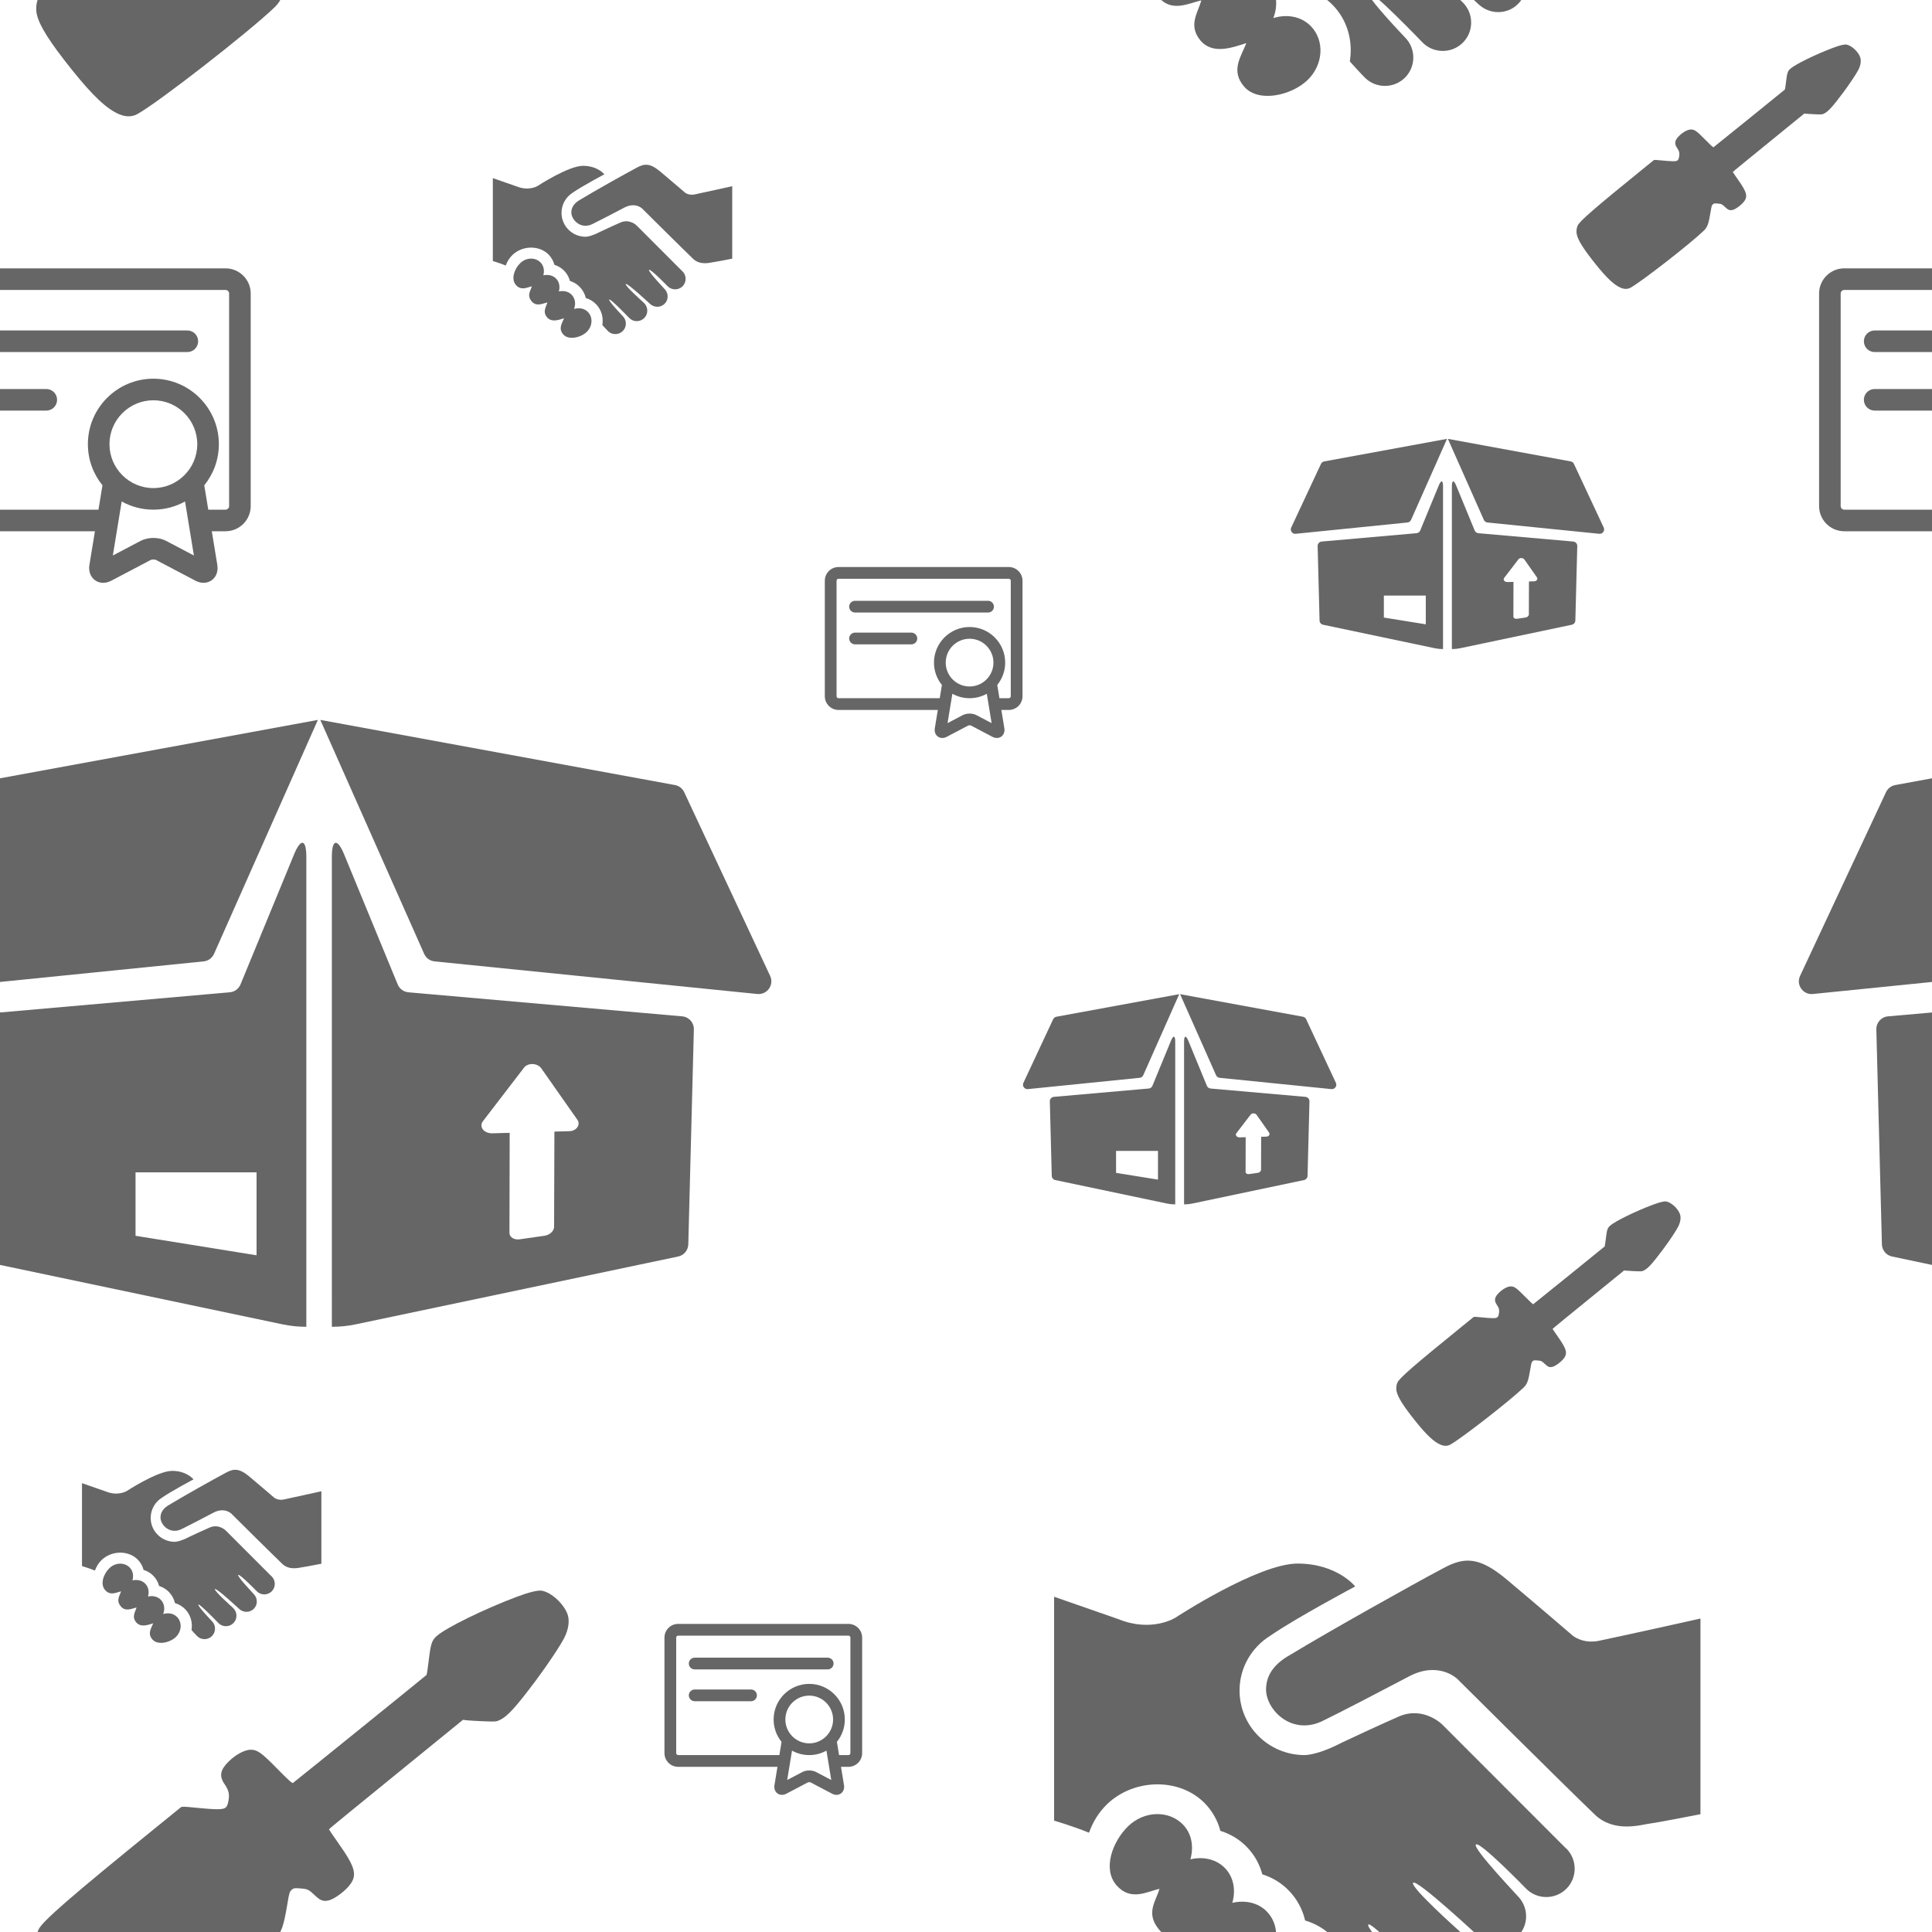 <?xml version="1.0" encoding="UTF-8" standalone="no"?>
<!-- Created with Inkscape (http://www.inkscape.org/) -->

<svg
   xmlns:dc="http://purl.org/dc/elements/1.1/"
   xmlns:cc="http://creativecommons.org/ns#"
   xmlns:rdf="http://www.w3.org/1999/02/22-rdf-syntax-ns#"
   xmlns:svg="http://www.w3.org/2000/svg"
   xmlns="http://www.w3.org/2000/svg"
   xmlns:sodipodi="http://sodipodi.sourceforge.net/DTD/sodipodi-0.dtd"
   xmlns:inkscape="http://www.inkscape.org/namespaces/inkscape"
   width="200"
   height="200"
   viewBox="0 0 200 200"
   id="svg4704"
   version="1.1"
   inkscape:version="0.91 r13725"
   sodipodi:docname="fond2.svg">
  <defs
     id="defs4706">
    <inkscape:path-effect
       effect="spiro"
       id="path-effect5418"
       is_visible="true" />
    <inkscape:path-effect
       effect="spiro"
       id="path-effect5408"
       is_visible="true" />
    <inkscape:path-effect
       effect="spiro"
       id="path-effect5404"
       is_visible="true" />
    <inkscape:path-effect
       effect="spiro"
       id="path-effect5400"
       is_visible="true" />
    <inkscape:path-effect
       effect="spiro"
       id="path-effect5396"
       is_visible="true" />
    <inkscape:perspective
       sodipodi:type="inkscape:persp3d"
       inkscape:vp_x="-574.97746 : -67.745019 : 0"
       inkscape:vp_y="29.440497 : 854.4602 : 1"
       inkscape:vp_z="-478.48004 : 70.731639 : 0"
       inkscape:persp3d-origin="820.81334 : 821.57432 : 1"
       id="perspective5342" />
    <inkscape:perspective
       sodipodi:type="inkscape:persp3d"
       inkscape:vp_x="-640.29548 : 515.81259 : 1"
       inkscape:vp_y="0 : 797.12604 : 0"
       inkscape:vp_z="-373.05733 : 725.06596 : 1"
       inkscape:persp3d-origin="408.61177 : 376.00169 : 1"
       id="perspective4784" />
    <inkscape:perspective
       sodipodi:type="inkscape:persp3d"
       inkscape:vp_x="265.99443 : 919.94575 : 1"
       inkscape:vp_y="0 : 999.99998 : 0"
       inkscape:vp_z="460.67687 : 850.25289 : 1"
       inkscape:persp3d-origin="372.04726 : 350.78738 : 1"
       id="perspective4712" />
  </defs>
  <sodipodi:namedview
     id="base"
     pagecolor="#ffffff"
     bordercolor="#666666"
     borderopacity="1.0"
     inkscape:pageopacity="0.0"
     inkscape:pageshadow="2"
     inkscape:zoom="2.53"
     inkscape:cx="68.379447"
     inkscape:cy="100"
     inkscape:document-units="px"
     inkscape:current-layer="layer1"
     showgrid="false"
     inkscape:window-width="1102"
     inkscape:window-height="707"
     inkscape:window-x="77"
     inkscape:window-y="0"
     inkscape:window-maximized="0"
     fit-margin-top="0"
     fit-margin-left="0"
     fit-margin-right="0"
     fit-margin-bottom="0"
     units="px" />
  <g
     inkscape:label="Calque 1"
     inkscape:groupmode="layer"
     id="layer1"
     transform="translate(-269.762,-101.988)">
    <rect
       style="opacity:1;fill:#808000;fill-opacity:1;stroke:#000000;stroke-width:2;stroke-linecap:square;stroke-linejoin:round;stroke-miterlimit:4;stroke-dasharray:none;stroke-opacity:1"
       id="rect5372"
       width="0"
       height="0"
       x="404.219"
       y="84.793" />
    <path
       style="fill:#666666"
       d="m 282.125,313.823 c -1.293,-0.532 -2.741,-1.889 -4.919,-4.611 -2.313,-2.891 -3.368,-4.56 -3.636,-5.754 -0.123,-0.548 -0.053,-1.226 0.177,-1.716 0.412,-0.877 3.276,-3.365 12.325,-10.707 1.26,-1.023 2.348,-1.905 2.416,-1.961 0.099,-0.081 0.417,-0.071 1.541,0.048 0.779,0.083 1.742,0.152 2.141,0.155 0.943,0.007 1.117,-0.12 1.249,-0.912 0.114,-0.682 0.02,-1.052 -0.432,-1.718 -0.557,-0.821 -0.422,-1.473 0.487,-2.347 0.742,-0.713 1.642,-1.185 2.254,-1.183 0.674,0.002 1.125,0.327 2.736,1.971 1.113,1.136 1.547,1.529 1.625,1.47 0.534,-0.407 13.63,-10.996 13.826,-11.18 0.031,-0.029 0.137,-0.727 0.236,-1.552 0.201,-1.681 0.313,-2.023 0.812,-2.471 0.947,-0.853 4.911,-2.796 8.306,-4.071 1.244,-0.467 2.166,-0.694 2.566,-0.63 1.008,0.161 2.355,1.415 2.702,2.515 0.198,0.629 0.075,1.487 -0.333,2.311 -0.402,0.813 -1.73,2.81 -2.972,4.471 -2.055,2.747 -2.924,3.703 -3.712,4.084 -0.374,0.181 -0.453,0.187 -1.694,0.138 -0.716,-0.029 -1.489,-0.074 -1.718,-0.101 l -0.417,-0.049 -2.833,2.303 c -8.854,7.199 -11.04,8.988 -11.04,9.034 0,0.028 0.436,0.668 0.968,1.423 1.864,2.642 2.03,3.411 0.986,4.568 -0.511,0.567 -1.42,1.207 -1.906,1.343 -0.595,0.167 -0.919,0.06 -1.5,-0.493 -0.651,-0.619 -0.75,-0.666 -1.53,-0.727 -0.603,-0.046 -0.666,-0.036 -0.882,0.15 -0.211,0.181 -0.251,0.311 -0.433,1.407 -0.405,2.435 -0.617,3.019 -1.346,3.722 -2.649,2.554 -12.216,9.991 -14.229,11.062 -0.528,0.281 -1.151,0.283 -1.822,0.008 z"
       id="path5537"
       inkscape:connector-curvature="0"
       inkscape:export-xdpi="80"
       inkscape:export-ydpi="80" />
    <g
       id="g5667"
       transform="matrix(0.149,0,0,0.149,258.072,127.222)"
       style="fill:#666666"
       inkscape:export-xdpi="80"
       inkscape:export-ydpi="80">
      <g
         id="g5623"
         style="fill:#666666">
        <path
           id="path5625"
           d="m 235.143,17.081 -217.643,0 C 7.851,17.081 0,24.932 0,34.581 l 0,147.658 c 0,9.649 7.851,17.5 17.5,17.5 l 126.911,0 -3.832,23.37 c -0.721,4.399 0.734,8.384 3.893,10.658 3.158,2.274 7.396,2.396 11.341,0.317 l 27.381,-14.412 c 0.764,-0.392 2.869,-0.392 3.633,0 l 27.381,14.412 c 1.873,0.986 3.813,1.477 5.672,1.477 2.056,0 4.012,-0.601 5.67,-1.795 3.158,-2.274 4.613,-6.26 3.893,-10.659 l -3.831,-23.369 9.532,0 c 9.649,0 17.5,-7.851 17.5,-17.5 l 0,-147.657 c -0.001,-9.65 -7.852,-17.5 -17.501,-17.5 z m -50.132,152.662 c -16.817,0 -30.5,-13.683 -30.5,-30.5 0,-16.817 13.683,-30.5 30.5,-30.5 16.817,0 30.5,13.683 30.5,30.5 0,16.817 -13.683,30.5 -30.5,30.5 z m 8.803,36.656 c -5.101,-2.686 -12.506,-2.686 -17.606,0 l -19.358,10.189 6.154,-37.539 c 6.527,3.623 14.029,5.693 22.008,5.693 7.979,0 15.48,-2.071 22.008,-5.693 l 2.398,14.635 c 0.006,0.024 0.008,0.05 0.013,0.074 l 3.743,22.831 -19.36,-10.19 z m 43.829,-24.16 c 0,1.355 -1.145,2.5 -2.5,2.5 l -11.991,0 -2.739,-16.709 c -0.011,-0.066 -0.029,-0.129 -0.042,-0.195 6.335,-7.818 10.141,-17.768 10.141,-28.592 0,-25.089 -20.411,-45.5 -45.5,-45.5 -25.089,0 -45.5,20.411 -45.5,45.5 0,10.824 3.806,20.772 10.141,28.592 -0.013,0.065 -0.031,0.129 -0.042,0.194 l -2.741,16.723 c -0.084,-0.003 -0.165,-0.013 -0.249,-0.013 l -129.121,0 c -1.355,0 -2.5,-1.145 -2.5,-2.5 L 15,34.581 c 0,-1.355 1.145,-2.5 2.5,-2.5 l 217.643,0 c 1.355,0 2.5,1.145 2.5,2.5 l 0,147.658 z"
           style="fill:#666666"
           inkscape:connector-curvature="0" />
        <path
           id="path5627"
           d="m 208.619,60.243 -170,0 c -4.143,0 -7.5,3.357 -7.5,7.5 0,4.143 3.357,7.5 7.5,7.5 l 170,0 c 4.143,0 7.5,-3.357 7.5,-7.5 0,-4.143 -3.357,-7.5 -7.5,-7.5 z"
           style="fill:#666666"
           inkscape:connector-curvature="0" />
        <path
           id="path5629"
           d="m 110.619,100.911 -72,0 c -4.143,0 -7.5,3.357 -7.5,7.5 0,4.143 3.357,7.5 7.5,7.5 l 72,0 c 4.143,0 7.5,-3.357 7.5,-7.5 0,-4.143 -3.357,-7.5 -7.5,-7.5 z"
           style="fill:#666666"
           inkscape:connector-curvature="0" />
      </g>
      <g
         id="g5631"
         style="fill:#666666" />
      <g
         id="g5633"
         style="fill:#666666" />
      <g
         id="g5635"
         style="fill:#666666" />
      <g
         id="g5637"
         style="fill:#666666" />
      <g
         id="g5639"
         style="fill:#666666" />
      <g
         id="g5641"
         style="fill:#666666" />
      <g
         id="g5643"
         style="fill:#666666" />
      <g
         id="g5645"
         style="fill:#666666" />
      <g
         id="g5647"
         style="fill:#666666" />
      <g
         id="g5649"
         style="fill:#666666" />
      <g
         id="g5651"
         style="fill:#666666" />
      <g
         id="g5653"
         style="fill:#666666" />
      <g
         id="g5655"
         style="fill:#666666" />
      <g
         id="g5657"
         style="fill:#666666" />
      <g
         id="g5659"
         style="fill:#666666" />
    </g>
    <g
       id="g5829"
       transform="matrix(0.153,0,0,0.153,255.977,161.107)"
       style="fill:#666666"
       inkscape:export-xdpi="80"
       inkscape:export-ydpi="80">
      <g
         id="g5789"
         style="fill:#666666">
        <path
           id="path5791"
           d="m 289.052,191.691 -36.224,87.974 c -1.228,2.983 -4.017,5.033 -7.23,5.315 L 60.311,301.262 c -4.546,0.399 -7.996,4.266 -7.877,8.826 l 3.768,145.442 c 0.104,3.999 2.941,7.403 6.856,8.228 l 218.13,45.882 c 5.333,1.122 10.753,1.677 16.173,1.665 l 0.004,-43.135 0,-274.834 c -0.002,-12.006 -3.742,-12.746 -8.313,-1.645 z m -25.365,271.232 -81.886,-13.187 0,-42.921 81.886,0 0,56.108 z M 227.882,264.073 9.518,286.138 c -6.671,0.674 -11.532,-6.18 -8.69,-12.252 L 58.973,149.6 c 1.183,-2.529 3.516,-4.331 6.262,-4.835 l 239.934,-44.069 -70.262,158.29 c -1.258,2.833 -3.939,4.775 -7.025,5.087 z m 323.807,37.189 -185.286,-16.281 c -3.214,-0.282 -6.003,-2.332 -7.23,-5.315 l -36.225,-87.974 c -4.571,-11.102 -8.312,-10.362 -8.312,1.644 l 0,274.833 0.004,43.135 c 5.419,0.013 10.84,-0.543 16.174,-1.665 l 218.13,-45.882 c 3.915,-0.824 6.752,-4.229 6.855,-8.228 l 3.768,-145.441 c 0.119,-4.561 -3.333,-8.427 -7.878,-8.826 z m -76.252,77.686 -10.233,0.283 -0.207,64.406 c -0.009,2.837 -2.891,5.55 -6.475,6.065 l -16.771,2.412 c -3.831,0.551 -6.966,-1.412 -6.959,-4.392 l 0.156,-67.651 -11.705,0.324 c -5.691,0.157 -9.292,-4.406 -6.395,-8.183 l 27.837,-36.274 c 2.637,-3.438 9.109,-3.121 11.651,0.501 l 24.435,34.825 c 2.316,3.303 -0.613,7.552 -5.334,7.684 z m 127.044,-92.81 -218.364,-22.065 c -3.086,-0.312 -5.768,-2.254 -7.025,-5.088 l -70.261,-158.29 239.934,44.069 c 2.746,0.504 5.079,2.306 6.263,4.835 l 58.145,124.286 c 2.841,6.073 -2.021,12.927 -8.692,12.253 z"
           inkscape:connector-curvature="0"
           style="fill:#666666" />
      </g>
      <g
         id="g5793"
         style="fill:#666666" />
      <g
         id="g5795"
         style="fill:#666666" />
      <g
         id="g5797"
         style="fill:#666666" />
      <g
         id="g5799"
         style="fill:#666666" />
      <g
         id="g5801"
         style="fill:#666666" />
      <g
         id="g5803"
         style="fill:#666666" />
      <g
         id="g5805"
         style="fill:#666666" />
      <g
         id="g5807"
         style="fill:#666666" />
      <g
         id="g5809"
         style="fill:#666666" />
      <g
         id="g5811"
         style="fill:#666666" />
      <g
         id="g5813"
         style="fill:#666666" />
      <g
         id="g5815"
         style="fill:#666666" />
      <g
         id="g5817"
         style="fill:#666666" />
      <g
         id="g5819"
         style="fill:#666666" />
      <g
         id="g5821"
         style="fill:#666666" />
    </g>
    <g
       id="g5970"
       transform="matrix(0.135,0,0,0.135,378.883,254.273)"
       style="fill:#666666"
       inkscape:export-xdpi="80"
       inkscape:export-ydpi="80">
      <g
         id="g5930"
         style="fill:#666666">
        <path
           id="path5932"
           d="m 495.622,113.089 0,150.03 c 0,0 -32.11,6.326 -38.725,7.158 -6.594,0.83 -27.316,7.521 -42.334,-6.914 -23.16,-22.197 -105.447,-104.03 -105.447,-104.03 0,0 -14.188,-13.922 -36.969,-1.89 -20.912,11.022 -51.911,27.175 -64.859,33.465 -24.477,13.028 -44.764,-7.642 -44.764,-23.387 0,-12.213 7.621,-20.502 18.515,-26.598 29.524,-17.898 91.752,-52.827 117.67,-66.598 15.754,-8.379 27.105,-9.097 48.734,9.124 26.638,22.403 50.344,42.824 50.344,42.824 0,0 7.732,6.453 20.063,3.854 30.28,-6.402 77.772,-17.038 77.772,-17.038 z M 168.098,367.3 c 3.985,-10.238 2.653,-21.689 -4.987,-29.545 -6.865,-7.027 -16.888,-8.879 -26.445,-6.689 2.673,-9.479 1.197,-19.568 -5.705,-26.688 -6.886,-7.009 -16.89,-8.898 -26.446,-6.688 2.653,-9.465 1.181,-19.553 -5.725,-26.652 -10.814,-11.092 -29.519,-10.616 -41.807,1.097 -12.223,11.729 -20.053,32.979 -9.144,45.487 10.891,12.445 23.405,4.873 32.945,2.699 -2.654,9.465 -10.606,18.269 -0.813,30.658 9.784,12.395 23.404,4.875 32.954,2.721 -2.663,9.429 -10.268,19.117 -0.851,30.604 9.502,11.522 25.065,5.383 35.344,2.19 -3.967,10.199 -12.458,21.193 -1.549,33.513 10.892,12.409 36.063,6.668 48.358,-5.063 12.262,-11.729 13.439,-30.318 2.654,-41.445 -7.446,-7.634 -18.546,-9.41 -28.783,-6.199 z m 224.344,-78.054 c -88.88,-88.881 -47.075,-47.058 -94.906,-94.992 0,0 -14.375,-14.311 -33.321,-5.998 -13.3,5.828 -30.423,13.771 -43.307,19.835 -14.158,7.424 -24.347,9.722 -29.131,9.69 -27.37,-0.179 -49.576,-22.178 -49.576,-49.521 0,-17.738 9.417,-33.181 23.462,-41.947 19.75,-13.667 65.21,-37.847 65.21,-37.847 0,0 -13.849,-17.549 -44.187,-17.549 -30.329,0 -93.695,41.512 -93.695,41.512 0,0 -17.976,11.514 -43.601,1.143 L 0,96.373 0,268.05 c 0,0 14.103,4.082 26.775,9.258 2.862,-8.162 7.48,-15.699 13.886,-21.924 21.023,-20.024 55.869,-20.232 74.996,-0.537 5.762,5.987 9.783,13.129 11.835,21.024 7.707,2.379 14.688,6.593 20.298,12.373 5.779,5.947 9.785,13.129 11.854,20.984 7.698,2.381 14.669,6.611 20.298,12.395 6.339,6.537 10.562,14.433 12.534,22.988 8.047,2.344 15.319,6.705 21.176,12.693 11.495,11.807 15.575,27.826 13.103,43.278 0.02,0 0.058,0 0.076,0.035 0.188,0.246 7.122,7.976 11.446,12.336 8.474,8.482 22.311,8.482 30.811,0 8.444,-8.479 8.481,-22.289 0,-30.811 -0.304,-0.303 -30.572,-31.963 -28.136,-34.418 2.418,-2.438 40.981,37.688 41.699,38.422 8.463,8.465 22.291,8.465 30.792,0 8.481,-8.479 8.463,-22.289 0,-30.791 -0.416,-0.396 -2.152,-2.059 -2.796,-2.721 0,0 -38.234,-34.06 -35.324,-36.97 2.946,-2.928 50.438,41.392 50.515,41.392 8.537,7.688 21.687,7.631 29.9,-0.586 7.991,-7.99 8.162,-20.629 1.078,-29.146 -0.15,-0.453 -36.194,-38.121 -33.381,-40.955 2.854,-2.871 38.519,33.853 38.594,33.929 8.444,8.463 22.291,8.463 30.792,0 8.463,-8.464 8.463,-22.291 0,-30.83 -0.115,-0.072 -0.266,-0.148 -0.379,-0.222 z"
           style="fill:#666666"
           inkscape:connector-curvature="0" />
      </g>
      <g
         id="g5934"
         style="fill:#666666" />
      <g
         id="g5936"
         style="fill:#666666" />
      <g
         id="g5938"
         style="fill:#666666" />
      <g
         id="g5940"
         style="fill:#666666" />
      <g
         id="g5942"
         style="fill:#666666" />
      <g
         id="g5944"
         style="fill:#666666" />
      <g
         id="g5946"
         style="fill:#666666" />
      <g
         id="g5948"
         style="fill:#666666" />
      <g
         id="g5950"
         style="fill:#666666" />
      <g
         id="g5952"
         style="fill:#666666" />
      <g
         id="g5954"
         style="fill:#666666" />
      <g
         id="g5956"
         style="fill:#666666" />
      <g
         id="g5958"
         style="fill:#666666" />
      <g
         id="g5960"
         style="fill:#666666" />
      <g
         id="g5962"
         style="fill:#666666" />
    </g>
    <g
       inkscape:export-ydpi="80"
       inkscape:export-xdpi="80"
       style="fill:#666666"
       transform="matrix(0.149,0,0,0.149,458.073,127.222)"
       id="g4268">
      <g
         style="fill:#666666"
         id="g4270">
        <path
           inkscape:connector-curvature="0"
           style="fill:#666666"
           d="m 235.143,17.081 -217.643,0 C 7.851,17.081 0,24.932 0,34.581 l 0,147.658 c 0,9.649 7.851,17.5 17.5,17.5 l 126.911,0 -3.832,23.37 c -0.721,4.399 0.734,8.384 3.893,10.658 3.158,2.274 7.396,2.396 11.341,0.317 l 27.381,-14.412 c 0.764,-0.392 2.869,-0.392 3.633,0 l 27.381,14.412 c 1.873,0.986 3.813,1.477 5.672,1.477 2.056,0 4.012,-0.601 5.67,-1.795 3.158,-2.274 4.613,-6.26 3.893,-10.659 l -3.831,-23.369 9.532,0 c 9.649,0 17.5,-7.851 17.5,-17.5 l 0,-147.657 c -0.001,-9.65 -7.852,-17.5 -17.501,-17.5 z m -50.132,152.662 c -16.817,0 -30.5,-13.683 -30.5,-30.5 0,-16.817 13.683,-30.5 30.5,-30.5 16.817,0 30.5,13.683 30.5,30.5 0,16.817 -13.683,30.5 -30.5,30.5 z m 8.803,36.656 c -5.101,-2.686 -12.506,-2.686 -17.606,0 l -19.358,10.189 6.154,-37.539 c 6.527,3.623 14.029,5.693 22.008,5.693 7.979,0 15.48,-2.071 22.008,-5.693 l 2.398,14.635 c 0.006,0.024 0.008,0.05 0.013,0.074 l 3.743,22.831 -19.36,-10.19 z m 43.829,-24.16 c 0,1.355 -1.145,2.5 -2.5,2.5 l -11.991,0 -2.739,-16.709 c -0.011,-0.066 -0.029,-0.129 -0.042,-0.195 6.335,-7.818 10.141,-17.768 10.141,-28.592 0,-25.089 -20.411,-45.5 -45.5,-45.5 -25.089,0 -45.5,20.411 -45.5,45.5 0,10.824 3.806,20.772 10.141,28.592 -0.013,0.065 -0.031,0.129 -0.042,0.194 l -2.741,16.723 c -0.084,-0.003 -0.165,-0.013 -0.249,-0.013 l -129.121,0 c -1.355,0 -2.5,-1.145 -2.5,-2.5 L 15,34.581 c 0,-1.355 1.145,-2.5 2.5,-2.5 l 217.643,0 c 1.355,0 2.5,1.145 2.5,2.5 l 0,147.658 z"
           id="path4272" />
        <path
           inkscape:connector-curvature="0"
           style="fill:#666666"
           d="m 208.619,60.243 -170,0 c -4.143,0 -7.5,3.357 -7.5,7.5 0,4.143 3.357,7.5 7.5,7.5 l 170,0 c 4.143,0 7.5,-3.357 7.5,-7.5 0,-4.143 -3.357,-7.5 -7.5,-7.5 z"
           id="path4274" />
        <path
           inkscape:connector-curvature="0"
           style="fill:#666666"
           d="m 110.619,100.911 -72,0 c -4.143,0 -7.5,3.357 -7.5,7.5 0,4.143 3.357,7.5 7.5,7.5 l 72,0 c 4.143,0 7.5,-3.357 7.5,-7.5 0,-4.143 -3.357,-7.5 -7.5,-7.5 z"
           id="path4276" />
      </g>
      <g
         style="fill:#666666"
         id="g4278" />
      <g
         style="fill:#666666"
         id="g4280" />
      <g
         style="fill:#666666"
         id="g4282" />
      <g
         style="fill:#666666"
         id="g4284" />
      <g
         style="fill:#666666"
         id="g4286" />
      <g
         style="fill:#666666"
         id="g4288" />
      <g
         style="fill:#666666"
         id="g4290" />
      <g
         style="fill:#666666"
         id="g4292" />
      <g
         style="fill:#666666"
         id="g4294" />
      <g
         style="fill:#666666"
         id="g4296" />
      <g
         style="fill:#666666"
         id="g4298" />
      <g
         style="fill:#666666"
         id="g4300" />
      <g
         style="fill:#666666"
         id="g4302" />
      <g
         style="fill:#666666"
         id="g4304" />
      <g
         style="fill:#666666"
         id="g4306" />
    </g>
    <path
       inkscape:export-ydpi="80"
       inkscape:export-xdpi="80"
       inkscape:connector-curvature="0"
       id="path4308"
       d="m 282.125,113.823 c -1.293,-0.532 -2.741,-1.889 -4.919,-4.611 -2.313,-2.891 -3.368,-4.56 -3.636,-5.754 -0.123,-0.548 -0.053,-1.226 0.177,-1.716 0.412,-0.877 3.276,-3.365 12.325,-10.707 1.26,-1.023 2.348,-1.905 2.416,-1.961 0.099,-0.081 0.417,-0.071 1.541,0.048 0.779,0.083 1.742,0.152 2.141,0.155 0.943,0.007 1.117,-0.12 1.249,-0.912 0.114,-0.682 0.02,-1.052 -0.432,-1.718 -0.557,-0.821 -0.422,-1.473 0.487,-2.347 0.742,-0.713 1.642,-1.185 2.254,-1.183 0.674,0.002 1.125,0.327 2.736,1.971 1.113,1.136 1.547,1.529 1.625,1.47 0.534,-0.407 13.63,-10.996 13.826,-11.18 0.031,-0.029 0.137,-0.727 0.236,-1.552 0.201,-1.681 0.313,-2.023 0.812,-2.471 0.947,-0.853 4.911,-2.796 8.306,-4.071 1.244,-0.467 2.166,-0.694 2.566,-0.63 1.008,0.161 2.355,1.415 2.702,2.515 0.198,0.629 0.075,1.487 -0.333,2.311 -0.402,0.813 -1.73,2.81 -2.972,4.471 -2.055,2.747 -2.924,3.703 -3.712,4.084 -0.374,0.181 -0.453,0.187 -1.694,0.138 -0.716,-0.029 -1.489,-0.074 -1.718,-0.101 l -0.417,-0.049 -2.833,2.303 c -8.854,7.199 -11.04,8.988 -11.04,9.034 0,0.028 0.436,0.668 0.968,1.423 1.864,2.642 2.03,3.411 0.986,4.568 -0.511,0.567 -1.42,1.207 -1.906,1.343 -0.595,0.167 -0.919,0.06 -1.5,-0.493 -0.651,-0.619 -0.75,-0.666 -1.53,-0.727 -0.603,-0.046 -0.666,-0.036 -0.882,0.15 -0.211,0.181 -0.251,0.311 -0.433,1.407 -0.405,2.435 -0.617,3.019 -1.346,3.722 -2.649,2.554 -12.216,9.991 -14.229,11.062 -0.528,0.281 -1.151,0.283 -1.822,0.008 z"
       style="fill:#666666" />
    <g
       inkscape:export-ydpi="80"
       inkscape:export-xdpi="80"
       style="fill:#666666"
       transform="matrix(0.153,0,0,0.153,455.978,161.107)"
       id="g4310">
      <g
         style="fill:#666666"
         id="g4312">
        <path
           style="fill:#666666"
           inkscape:connector-curvature="0"
           d="m 289.052,191.691 -36.224,87.974 c -1.228,2.983 -4.017,5.033 -7.23,5.315 L 60.311,301.262 c -4.546,0.399 -7.996,4.266 -7.877,8.826 l 3.768,145.442 c 0.104,3.999 2.941,7.403 6.856,8.228 l 218.13,45.882 c 5.333,1.122 10.753,1.677 16.173,1.665 l 0.004,-43.135 0,-274.834 c -0.002,-12.006 -3.742,-12.746 -8.313,-1.645 z m -25.365,271.232 -81.886,-13.187 0,-42.921 81.886,0 0,56.108 z M 227.882,264.073 9.518,286.138 c -6.671,0.674 -11.532,-6.18 -8.69,-12.252 L 58.973,149.6 c 1.183,-2.529 3.516,-4.331 6.262,-4.835 l 239.934,-44.069 -70.262,158.29 c -1.258,2.833 -3.939,4.775 -7.025,5.087 z m 323.807,37.189 -185.286,-16.281 c -3.214,-0.282 -6.003,-2.332 -7.23,-5.315 l -36.225,-87.974 c -4.571,-11.102 -8.312,-10.362 -8.312,1.644 l 0,274.833 0.004,43.135 c 5.419,0.013 10.84,-0.543 16.174,-1.665 l 218.13,-45.882 c 3.915,-0.824 6.752,-4.229 6.855,-8.228 l 3.768,-145.441 c 0.119,-4.561 -3.333,-8.427 -7.878,-8.826 z m -76.252,77.686 -10.233,0.283 -0.207,64.406 c -0.009,2.837 -2.891,5.55 -6.475,6.065 l -16.771,2.412 c -3.831,0.551 -6.966,-1.412 -6.959,-4.392 l 0.156,-67.651 -11.705,0.324 c -5.691,0.157 -9.292,-4.406 -6.395,-8.183 l 27.837,-36.274 c 2.637,-3.438 9.109,-3.121 11.651,0.501 l 24.435,34.825 c 2.316,3.303 -0.613,7.552 -5.334,7.684 z m 127.044,-92.81 -218.364,-22.065 c -3.086,-0.312 -5.768,-2.254 -7.025,-5.088 l -70.261,-158.29 239.934,44.069 c 2.746,0.504 5.079,2.306 6.263,4.835 l 58.145,124.286 c 2.841,6.073 -2.021,12.927 -8.692,12.253 z"
           id="path4314" />
      </g>
      <g
         style="fill:#666666"
         id="g4316" />
      <g
         style="fill:#666666"
         id="g4318" />
      <g
         style="fill:#666666"
         id="g4320" />
      <g
         style="fill:#666666"
         id="g4322" />
      <g
         style="fill:#666666"
         id="g4324" />
      <g
         style="fill:#666666"
         id="g4326" />
      <g
         style="fill:#666666"
         id="g4328" />
      <g
         style="fill:#666666"
         id="g4330" />
      <g
         style="fill:#666666"
         id="g4332" />
      <g
         style="fill:#666666"
         id="g4334" />
      <g
         style="fill:#666666"
         id="g4336" />
      <g
         style="fill:#666666"
         id="g4338" />
      <g
         style="fill:#666666"
         id="g4340" />
      <g
         style="fill:#666666"
         id="g4342" />
      <g
         style="fill:#666666"
         id="g4344" />
    </g>
    <g
       inkscape:export-ydpi="80"
       inkscape:export-xdpi="80"
       style="fill:#666666"
       transform="matrix(0.135,0,0,0.135,378.883,54.274)"
       id="g4346">
      <g
         style="fill:#666666"
         id="g4348">
        <path
           inkscape:connector-curvature="0"
           style="fill:#666666"
           d="m 495.622,113.089 0,150.03 c 0,0 -32.11,6.326 -38.725,7.158 -6.594,0.83 -27.316,7.521 -42.334,-6.914 -23.16,-22.197 -105.447,-104.03 -105.447,-104.03 0,0 -14.188,-13.922 -36.969,-1.89 -20.912,11.022 -51.911,27.175 -64.859,33.465 -24.477,13.028 -44.764,-7.642 -44.764,-23.387 0,-12.213 7.621,-20.502 18.515,-26.598 29.524,-17.898 91.752,-52.827 117.67,-66.598 15.754,-8.379 27.105,-9.097 48.734,9.124 26.638,22.403 50.344,42.824 50.344,42.824 0,0 7.732,6.453 20.063,3.854 30.28,-6.402 77.772,-17.038 77.772,-17.038 z M 168.098,367.3 c 3.985,-10.238 2.653,-21.689 -4.987,-29.545 -6.865,-7.027 -16.888,-8.879 -26.445,-6.689 2.673,-9.479 1.197,-19.568 -5.705,-26.688 -6.886,-7.009 -16.89,-8.898 -26.446,-6.688 2.653,-9.465 1.181,-19.553 -5.725,-26.652 -10.814,-11.092 -29.519,-10.616 -41.807,1.097 -12.223,11.729 -20.053,32.979 -9.144,45.487 10.891,12.445 23.405,4.873 32.945,2.699 -2.654,9.465 -10.606,18.269 -0.813,30.658 9.784,12.395 23.404,4.875 32.954,2.721 -2.663,9.429 -10.268,19.117 -0.851,30.604 9.502,11.522 25.065,5.383 35.344,2.19 -3.967,10.199 -12.458,21.193 -1.549,33.513 10.892,12.409 36.063,6.668 48.358,-5.063 12.262,-11.729 13.439,-30.318 2.654,-41.445 -7.446,-7.634 -18.546,-9.41 -28.783,-6.199 z m 224.344,-78.054 c -88.88,-88.881 -47.075,-47.058 -94.906,-94.992 0,0 -14.375,-14.311 -33.321,-5.998 -13.3,5.828 -30.423,13.771 -43.307,19.835 -14.158,7.424 -24.347,9.722 -29.131,9.69 -27.37,-0.179 -49.576,-22.178 -49.576,-49.521 0,-17.738 9.417,-33.181 23.462,-41.947 19.75,-13.667 65.21,-37.847 65.21,-37.847 0,0 -13.849,-17.549 -44.187,-17.549 -30.329,0 -93.695,41.512 -93.695,41.512 0,0 -17.976,11.514 -43.601,1.143 L 0,96.373 0,268.05 c 0,0 14.103,4.082 26.775,9.258 2.862,-8.162 7.48,-15.699 13.886,-21.924 21.023,-20.024 55.869,-20.232 74.996,-0.537 5.762,5.987 9.783,13.129 11.835,21.024 7.707,2.379 14.688,6.593 20.298,12.373 5.779,5.947 9.785,13.129 11.854,20.984 7.698,2.381 14.669,6.611 20.298,12.395 6.339,6.537 10.562,14.433 12.534,22.988 8.047,2.344 15.319,6.705 21.176,12.693 11.495,11.807 15.575,27.826 13.103,43.278 0.02,0 0.058,0 0.076,0.035 0.188,0.246 7.122,7.976 11.446,12.336 8.474,8.482 22.311,8.482 30.811,0 8.444,-8.479 8.481,-22.289 0,-30.811 -0.304,-0.303 -30.572,-31.963 -28.136,-34.418 2.418,-2.438 40.981,37.688 41.699,38.422 8.463,8.465 22.291,8.465 30.792,0 8.481,-8.479 8.463,-22.289 0,-30.791 -0.416,-0.396 -2.152,-2.059 -2.796,-2.721 0,0 -38.234,-34.06 -35.324,-36.97 2.946,-2.928 50.438,41.392 50.515,41.392 8.537,7.688 21.687,7.631 29.9,-0.586 7.991,-7.99 8.162,-20.629 1.078,-29.146 -0.15,-0.453 -36.194,-38.121 -33.381,-40.955 2.854,-2.871 38.519,33.853 38.594,33.929 8.444,8.463 22.291,8.463 30.792,0 8.463,-8.464 8.463,-22.291 0,-30.83 -0.115,-0.072 -0.266,-0.148 -0.379,-0.222 z"
           id="path4350" />
      </g>
      <g
         style="fill:#666666"
         id="g4352" />
      <g
         style="fill:#666666"
         id="g4354" />
      <g
         style="fill:#666666"
         id="g4356" />
      <g
         style="fill:#666666"
         id="g4358" />
      <g
         style="fill:#666666"
         id="g4360" />
      <g
         style="fill:#666666"
         id="g4362" />
      <g
         style="fill:#666666"
         id="g4364" />
      <g
         style="fill:#666666"
         id="g4366" />
      <g
         style="fill:#666666"
         id="g4368" />
      <g
         style="fill:#666666"
         id="g4370" />
      <g
         style="fill:#666666"
         id="g4372" />
      <g
         style="fill:#666666"
         id="g4374" />
      <g
         style="fill:#666666"
         id="g4376" />
      <g
         style="fill:#666666"
         id="g4378" />
      <g
         style="fill:#666666"
         id="g4380" />
    </g>
    <g
       inkscape:export-ydpi="80"
       inkscape:export-xdpi="80"
       style="fill:#666666"
       transform="matrix(0.053,0,0,0.053,403.384,142.081)"
       id="g4382">
      <g
         style="fill:#666666"
         id="g4384">
        <path
           style="fill:#666666"
           inkscape:connector-curvature="0"
           d="m 289.052,191.691 -36.224,87.974 c -1.228,2.983 -4.017,5.033 -7.23,5.315 L 60.311,301.262 c -4.546,0.399 -7.996,4.266 -7.877,8.826 l 3.768,145.442 c 0.104,3.999 2.941,7.403 6.856,8.228 l 218.13,45.882 c 5.333,1.122 10.753,1.677 16.173,1.665 l 0.004,-43.135 0,-274.834 c -0.002,-12.006 -3.742,-12.746 -8.313,-1.645 z m -25.365,271.232 -81.886,-13.187 0,-42.921 81.886,0 0,56.108 z M 227.882,264.073 9.518,286.138 c -6.671,0.674 -11.532,-6.18 -8.69,-12.252 L 58.973,149.6 c 1.183,-2.529 3.516,-4.331 6.262,-4.835 l 239.934,-44.069 -70.262,158.29 c -1.258,2.833 -3.939,4.775 -7.025,5.087 z m 323.807,37.189 -185.286,-16.281 c -3.214,-0.282 -6.003,-2.332 -7.23,-5.315 l -36.225,-87.974 c -4.571,-11.102 -8.312,-10.362 -8.312,1.644 l 0,274.833 0.004,43.135 c 5.419,0.013 10.84,-0.543 16.174,-1.665 l 218.13,-45.882 c 3.915,-0.824 6.752,-4.229 6.855,-8.228 l 3.768,-145.441 c 0.119,-4.561 -3.333,-8.427 -7.878,-8.826 z m -76.252,77.686 -10.233,0.283 -0.207,64.406 c -0.009,2.837 -2.891,5.55 -6.475,6.065 l -16.771,2.412 c -3.831,0.551 -6.966,-1.412 -6.959,-4.392 l 0.156,-67.651 -11.705,0.324 c -5.691,0.157 -9.292,-4.406 -6.395,-8.183 l 27.837,-36.274 c 2.637,-3.438 9.109,-3.121 11.651,0.501 l 24.435,34.825 c 2.316,3.303 -0.613,7.552 -5.334,7.684 z m 127.044,-92.81 -218.364,-22.065 c -3.086,-0.312 -5.768,-2.254 -7.025,-5.088 l -70.261,-158.29 239.934,44.069 c 2.746,0.504 5.079,2.306 6.263,4.835 l 58.145,124.286 c 2.841,6.073 -2.021,12.927 -8.692,12.253 z"
           id="path4386" />
      </g>
      <g
         style="fill:#666666"
         id="g4388" />
      <g
         style="fill:#666666"
         id="g4390" />
      <g
         style="fill:#666666"
         id="g4392" />
      <g
         style="fill:#666666"
         id="g4394" />
      <g
         style="fill:#666666"
         id="g4396" />
      <g
         style="fill:#666666"
         id="g4398" />
      <g
         style="fill:#666666"
         id="g4400" />
      <g
         style="fill:#666666"
         id="g4402" />
      <g
         style="fill:#666666"
         id="g4404" />
      <g
         style="fill:#666666"
         id="g4406" />
      <g
         style="fill:#666666"
         id="g4408" />
      <g
         style="fill:#666666"
         id="g4410" />
      <g
         style="fill:#666666"
         id="g4412" />
      <g
         style="fill:#666666"
         id="g4414" />
      <g
         style="fill:#666666"
         id="g4416" />
    </g>
    <path
       style="fill:#666666"
       d="m 418.9,251.547 c -0.691,-0.284 -1.464,-1.009 -2.626,-2.462 -1.235,-1.543 -1.798,-2.435 -1.941,-3.072 -0.066,-0.292 -0.028,-0.655 0.095,-0.916 0.22,-0.468 1.749,-1.797 6.58,-5.716 0.673,-0.546 1.253,-1.017 1.29,-1.047 0.053,-0.043 0.223,-0.038 0.823,0.025 0.416,0.044 0.93,0.081 1.143,0.083 0.504,0.004 0.596,-0.064 0.667,-0.487 0.061,-0.364 0.011,-0.562 -0.231,-0.917 -0.298,-0.438 -0.225,-0.787 0.26,-1.253 0.396,-0.38 0.877,-0.633 1.204,-0.632 0.36,0.001 0.601,0.174 1.461,1.052 0.594,0.607 0.826,0.816 0.867,0.785 0.285,-0.217 7.277,-5.871 7.382,-5.969 0.017,-0.015 0.073,-0.388 0.126,-0.829 0.107,-0.897 0.167,-1.08 0.433,-1.319 0.506,-0.455 2.622,-1.493 4.435,-2.174 0.664,-0.25 1.156,-0.37 1.37,-0.336 0.538,0.086 1.257,0.755 1.443,1.343 0.106,0.336 0.04,0.794 -0.178,1.234 -0.214,0.434 -0.923,1.5 -1.587,2.387 -1.097,1.467 -1.561,1.977 -1.982,2.181 -0.2,0.097 -0.242,0.1 -0.904,0.074 -0.382,-0.015 -0.795,-0.04 -0.917,-0.054 l -0.222,-0.026 -1.512,1.23 c -4.727,3.844 -5.894,4.799 -5.894,4.823 0,0.015 0.233,0.357 0.517,0.76 0.995,1.41 1.084,1.821 0.526,2.439 -0.273,0.303 -0.758,0.644 -1.017,0.717 -0.318,0.089 -0.491,0.032 -0.801,-0.263 -0.347,-0.331 -0.401,-0.356 -0.817,-0.388 -0.322,-0.025 -0.356,-0.019 -0.471,0.08 -0.113,0.097 -0.134,0.166 -0.231,0.751 -0.216,1.3 -0.329,1.612 -0.718,1.987 -1.414,1.364 -6.522,5.334 -7.597,5.906 -0.282,0.15 -0.615,0.151 -0.973,0.004 z"
       id="path4418"
       inkscape:connector-curvature="0"
       inkscape:export-xdpi="80"
       inkscape:export-ydpi="80" />
    <g
       inkscape:export-ydpi="80"
       inkscape:export-xdpi="80"
       style="fill:#666666"
       transform="matrix(0.05,0,0,0.05,320.78,115.609)"
       id="g4420">
      <g
         style="fill:#666666"
         id="g4422">
        <path
           inkscape:connector-curvature="0"
           style="fill:#666666"
           d="m 495.622,113.089 0,150.03 c 0,0 -32.11,6.326 -38.725,7.158 -6.594,0.83 -27.316,7.521 -42.334,-6.914 -23.16,-22.197 -105.447,-104.03 -105.447,-104.03 0,0 -14.188,-13.922 -36.969,-1.89 -20.912,11.022 -51.911,27.175 -64.859,33.465 -24.477,13.028 -44.764,-7.642 -44.764,-23.387 0,-12.213 7.621,-20.502 18.515,-26.598 29.524,-17.898 91.752,-52.827 117.67,-66.598 15.754,-8.379 27.105,-9.097 48.734,9.124 26.638,22.403 50.344,42.824 50.344,42.824 0,0 7.732,6.453 20.063,3.854 30.28,-6.402 77.772,-17.038 77.772,-17.038 z M 168.098,367.3 c 3.985,-10.238 2.653,-21.689 -4.987,-29.545 -6.865,-7.027 -16.888,-8.879 -26.445,-6.689 2.673,-9.479 1.197,-19.568 -5.705,-26.688 -6.886,-7.009 -16.89,-8.898 -26.446,-6.688 2.653,-9.465 1.181,-19.553 -5.725,-26.652 -10.814,-11.092 -29.519,-10.616 -41.807,1.097 -12.223,11.729 -20.053,32.979 -9.144,45.487 10.891,12.445 23.405,4.873 32.945,2.699 -2.654,9.465 -10.606,18.269 -0.813,30.658 9.784,12.395 23.404,4.875 32.954,2.721 -2.663,9.429 -10.268,19.117 -0.851,30.604 9.502,11.522 25.065,5.383 35.344,2.19 -3.967,10.199 -12.458,21.193 -1.549,33.513 10.892,12.409 36.063,6.668 48.358,-5.063 12.262,-11.729 13.439,-30.318 2.654,-41.445 -7.446,-7.634 -18.546,-9.41 -28.783,-6.199 z m 224.344,-78.054 c -88.88,-88.881 -47.075,-47.058 -94.906,-94.992 0,0 -14.375,-14.311 -33.321,-5.998 -13.3,5.828 -30.423,13.771 -43.307,19.835 -14.158,7.424 -24.347,9.722 -29.131,9.69 -27.37,-0.179 -49.576,-22.178 -49.576,-49.521 0,-17.738 9.417,-33.181 23.462,-41.947 19.75,-13.667 65.21,-37.847 65.21,-37.847 0,0 -13.849,-17.549 -44.187,-17.549 -30.329,0 -93.695,41.512 -93.695,41.512 0,0 -17.976,11.514 -43.601,1.143 L 0,96.373 0,268.05 c 0,0 14.103,4.082 26.775,9.258 2.862,-8.162 7.48,-15.699 13.886,-21.924 21.023,-20.024 55.869,-20.232 74.996,-0.537 5.762,5.987 9.783,13.129 11.835,21.024 7.707,2.379 14.688,6.593 20.298,12.373 5.779,5.947 9.785,13.129 11.854,20.984 7.698,2.381 14.669,6.611 20.298,12.395 6.339,6.537 10.562,14.433 12.534,22.988 8.047,2.344 15.319,6.705 21.176,12.693 11.495,11.807 15.575,27.826 13.103,43.278 0.02,0 0.058,0 0.076,0.035 0.188,0.246 7.122,7.976 11.446,12.336 8.474,8.482 22.311,8.482 30.811,0 8.444,-8.479 8.481,-22.289 0,-30.811 -0.304,-0.303 -30.572,-31.963 -28.136,-34.418 2.418,-2.438 40.981,37.688 41.699,38.422 8.463,8.465 22.291,8.465 30.792,0 8.481,-8.479 8.463,-22.289 0,-30.791 -0.416,-0.396 -2.152,-2.059 -2.796,-2.721 0,0 -38.234,-34.06 -35.324,-36.97 2.946,-2.928 50.438,41.392 50.515,41.392 8.537,7.688 21.687,7.631 29.9,-0.586 7.991,-7.99 8.162,-20.629 1.078,-29.146 -0.15,-0.453 -36.194,-38.121 -33.381,-40.955 2.854,-2.871 38.519,33.853 38.594,33.929 8.444,8.463 22.291,8.463 30.792,0 8.463,-8.464 8.463,-22.291 0,-30.83 -0.115,-0.072 -0.266,-0.148 -0.379,-0.222 z"
           id="path4424" />
      </g>
      <g
         style="fill:#666666"
         id="g4426" />
      <g
         style="fill:#666666"
         id="g4428" />
      <g
         style="fill:#666666"
         id="g4430" />
      <g
         style="fill:#666666"
         id="g4432" />
      <g
         style="fill:#666666"
         id="g4434" />
      <g
         style="fill:#666666"
         id="g4436" />
      <g
         style="fill:#666666"
         id="g4438" />
      <g
         style="fill:#666666"
         id="g4440" />
      <g
         style="fill:#666666"
         id="g4442" />
      <g
         style="fill:#666666"
         id="g4444" />
      <g
         style="fill:#666666"
         id="g4446" />
      <g
         style="fill:#666666"
         id="g4448" />
      <g
         style="fill:#666666"
         id="g4450" />
      <g
         style="fill:#666666"
         id="g4452" />
      <g
         style="fill:#666666"
         id="g4454" />
    </g>
    <g
       inkscape:export-ydpi="80"
       inkscape:export-xdpi="80"
       style="fill:#666666"
       transform="matrix(0.081,0,0,0.081,355.147,159.303)"
       id="g4456">
      <g
         style="fill:#666666"
         id="g4458">
        <path
           inkscape:connector-curvature="0"
           style="fill:#666666"
           d="m 235.143,17.081 -217.643,0 C 7.851,17.081 0,24.932 0,34.581 l 0,147.658 c 0,9.649 7.851,17.5 17.5,17.5 l 126.911,0 -3.832,23.37 c -0.721,4.399 0.734,8.384 3.893,10.658 3.158,2.274 7.396,2.396 11.341,0.317 l 27.381,-14.412 c 0.764,-0.392 2.869,-0.392 3.633,0 l 27.381,14.412 c 1.873,0.986 3.813,1.477 5.672,1.477 2.056,0 4.012,-0.601 5.67,-1.795 3.158,-2.274 4.613,-6.26 3.893,-10.659 l -3.831,-23.369 9.532,0 c 9.649,0 17.5,-7.851 17.5,-17.5 l 0,-147.657 c -0.001,-9.65 -7.852,-17.5 -17.501,-17.5 z m -50.132,152.662 c -16.817,0 -30.5,-13.683 -30.5,-30.5 0,-16.817 13.683,-30.5 30.5,-30.5 16.817,0 30.5,13.683 30.5,30.5 0,16.817 -13.683,30.5 -30.5,30.5 z m 8.803,36.656 c -5.101,-2.686 -12.506,-2.686 -17.606,0 l -19.358,10.189 6.154,-37.539 c 6.527,3.623 14.029,5.693 22.008,5.693 7.979,0 15.48,-2.071 22.008,-5.693 l 2.398,14.635 c 0.006,0.024 0.008,0.05 0.013,0.074 l 3.743,22.831 -19.36,-10.19 z m 43.829,-24.16 c 0,1.355 -1.145,2.5 -2.5,2.5 l -11.991,0 -2.739,-16.709 c -0.011,-0.066 -0.029,-0.129 -0.042,-0.195 6.335,-7.818 10.141,-17.768 10.141,-28.592 0,-25.089 -20.411,-45.5 -45.5,-45.5 -25.089,0 -45.5,20.411 -45.5,45.5 0,10.824 3.806,20.772 10.141,28.592 -0.013,0.065 -0.031,0.129 -0.042,0.194 l -2.741,16.723 c -0.084,-0.003 -0.165,-0.013 -0.249,-0.013 l -129.121,0 c -1.355,0 -2.5,-1.145 -2.5,-2.5 L 15,34.581 c 0,-1.355 1.145,-2.5 2.5,-2.5 l 217.643,0 c 1.355,0 2.5,1.145 2.5,2.5 l 0,147.658 z"
           id="path4460" />
        <path
           inkscape:connector-curvature="0"
           style="fill:#666666"
           d="m 208.619,60.243 -170,0 c -4.143,0 -7.5,3.357 -7.5,7.5 0,4.143 3.357,7.5 7.5,7.5 l 170,0 c 4.143,0 7.5,-3.357 7.5,-7.5 0,-4.143 -3.357,-7.5 -7.5,-7.5 z"
           id="path4462" />
        <path
           inkscape:connector-curvature="0"
           style="fill:#666666"
           d="m 110.619,100.911 -72,0 c -4.143,0 -7.5,3.357 -7.5,7.5 0,4.143 3.357,7.5 7.5,7.5 l 72,0 c 4.143,0 7.5,-3.357 7.5,-7.5 0,-4.143 -3.357,-7.5 -7.5,-7.5 z"
           id="path4464" />
      </g>
      <g
         style="fill:#666666"
         id="g4466" />
      <g
         style="fill:#666666"
         id="g4468" />
      <g
         style="fill:#666666"
         id="g4470" />
      <g
         style="fill:#666666"
         id="g4472" />
      <g
         style="fill:#666666"
         id="g4474" />
      <g
         style="fill:#666666"
         id="g4476" />
      <g
         style="fill:#666666"
         id="g4478" />
      <g
         style="fill:#666666"
         id="g4480" />
      <g
         style="fill:#666666"
         id="g4482" />
      <g
         style="fill:#666666"
         id="g4484" />
      <g
         style="fill:#666666"
         id="g4486" />
      <g
         style="fill:#666666"
         id="g4488" />
      <g
         style="fill:#666666"
         id="g4490" />
      <g
         style="fill:#666666"
         id="g4492" />
      <g
         style="fill:#666666"
         id="g4494" />
    </g>
    <g
       id="g4496"
       transform="matrix(0.081,0,0,0.081,338.547,268.71)"
       style="fill:#666666"
       inkscape:export-xdpi="80"
       inkscape:export-ydpi="80">
      <g
         id="g4498"
         style="fill:#666666">
        <path
           id="path4500"
           d="m 235.143,17.081 -217.643,0 C 7.851,17.081 0,24.932 0,34.581 l 0,147.658 c 0,9.649 7.851,17.5 17.5,17.5 l 126.911,0 -3.832,23.37 c -0.721,4.399 0.734,8.384 3.893,10.658 3.158,2.274 7.396,2.396 11.341,0.317 l 27.381,-14.412 c 0.764,-0.392 2.869,-0.392 3.633,0 l 27.381,14.412 c 1.873,0.986 3.813,1.477 5.672,1.477 2.056,0 4.012,-0.601 5.67,-1.795 3.158,-2.274 4.613,-6.26 3.893,-10.659 l -3.831,-23.369 9.532,0 c 9.649,0 17.5,-7.851 17.5,-17.5 l 0,-147.657 c -0.001,-9.65 -7.852,-17.5 -17.501,-17.5 z m -50.132,152.662 c -16.817,0 -30.5,-13.683 -30.5,-30.5 0,-16.817 13.683,-30.5 30.5,-30.5 16.817,0 30.5,13.683 30.5,30.5 0,16.817 -13.683,30.5 -30.5,30.5 z m 8.803,36.656 c -5.101,-2.686 -12.506,-2.686 -17.606,0 l -19.358,10.189 6.154,-37.539 c 6.527,3.623 14.029,5.693 22.008,5.693 7.979,0 15.48,-2.071 22.008,-5.693 l 2.398,14.635 c 0.006,0.024 0.008,0.05 0.013,0.074 l 3.743,22.831 -19.36,-10.19 z m 43.829,-24.16 c 0,1.355 -1.145,2.5 -2.5,2.5 l -11.991,0 -2.739,-16.709 c -0.011,-0.066 -0.029,-0.129 -0.042,-0.195 6.335,-7.818 10.141,-17.768 10.141,-28.592 0,-25.089 -20.411,-45.5 -45.5,-45.5 -25.089,0 -45.5,20.411 -45.5,45.5 0,10.824 3.806,20.772 10.141,28.592 -0.013,0.065 -0.031,0.129 -0.042,0.194 l -2.741,16.723 c -0.084,-0.003 -0.165,-0.013 -0.249,-0.013 l -129.121,0 c -1.355,0 -2.5,-1.145 -2.5,-2.5 L 15,34.581 c 0,-1.355 1.145,-2.5 2.5,-2.5 l 217.643,0 c 1.355,0 2.5,1.145 2.5,2.5 l 0,147.658 z"
           style="fill:#666666"
           inkscape:connector-curvature="0" />
        <path
           id="path4502"
           d="m 208.619,60.243 -170,0 c -4.143,0 -7.5,3.357 -7.5,7.5 0,4.143 3.357,7.5 7.5,7.5 l 170,0 c 4.143,0 7.5,-3.357 7.5,-7.5 0,-4.143 -3.357,-7.5 -7.5,-7.5 z"
           style="fill:#666666"
           inkscape:connector-curvature="0" />
        <path
           id="path4504"
           d="m 110.619,100.911 -72,0 c -4.143,0 -7.5,3.357 -7.5,7.5 0,4.143 3.357,7.5 7.5,7.5 l 72,0 c 4.143,0 7.5,-3.357 7.5,-7.5 0,-4.143 -3.357,-7.5 -7.5,-7.5 z"
           style="fill:#666666"
           inkscape:connector-curvature="0" />
      </g>
      <g
         id="g4506"
         style="fill:#666666" />
      <g
         id="g4508"
         style="fill:#666666" />
      <g
         id="g4510"
         style="fill:#666666" />
      <g
         id="g4512"
         style="fill:#666666" />
      <g
         id="g4514"
         style="fill:#666666" />
      <g
         id="g4516"
         style="fill:#666666" />
      <g
         id="g4518"
         style="fill:#666666" />
      <g
         id="g4520"
         style="fill:#666666" />
      <g
         id="g4522"
         style="fill:#666666" />
      <g
         id="g4524"
         style="fill:#666666" />
      <g
         id="g4526"
         style="fill:#666666" />
      <g
         id="g4528"
         style="fill:#666666" />
      <g
         id="g4530"
         style="fill:#666666" />
      <g
         id="g4532"
         style="fill:#666666" />
      <g
         id="g4534"
         style="fill:#666666" />
    </g>
    <path
       inkscape:export-ydpi="80"
       inkscape:export-xdpi="80"
       inkscape:connector-curvature="0"
       id="path4536"
       d="m 437.556,131.784 c -0.691,-0.284 -1.464,-1.009 -2.626,-2.462 -1.235,-1.543 -1.798,-2.435 -1.941,-3.072 -0.066,-0.292 -0.028,-0.655 0.095,-0.916 0.22,-0.468 1.749,-1.797 6.58,-5.716 0.673,-0.546 1.253,-1.017 1.29,-1.047 0.053,-0.043 0.223,-0.038 0.823,0.025 0.416,0.044 0.93,0.081 1.143,0.083 0.504,0.004 0.596,-0.064 0.667,-0.487 0.061,-0.364 0.011,-0.562 -0.231,-0.917 -0.298,-0.438 -0.225,-0.787 0.26,-1.253 0.396,-0.38 0.877,-0.633 1.204,-0.632 0.36,10e-4 0.601,0.174 1.461,1.052 0.594,0.607 0.826,0.816 0.867,0.785 0.285,-0.217 7.277,-5.871 7.382,-5.969 0.017,-0.015 0.073,-0.388 0.126,-0.829 0.107,-0.897 0.167,-1.08 0.433,-1.319 0.506,-0.455 2.622,-1.493 4.435,-2.174 0.664,-0.25 1.156,-0.37 1.37,-0.336 0.538,0.086 1.257,0.755 1.443,1.343 0.106,0.336 0.04,0.794 -0.178,1.234 -0.214,0.434 -0.923,1.5 -1.587,2.387 -1.097,1.467 -1.561,1.977 -1.982,2.181 -0.2,0.097 -0.242,0.1 -0.904,0.074 -0.382,-0.015 -0.795,-0.04 -0.917,-0.054 l -0.222,-0.026 -1.512,1.23 c -4.727,3.844 -5.894,4.799 -5.894,4.823 0,0.015 0.233,0.357 0.517,0.76 0.995,1.41 1.084,1.821 0.526,2.439 -0.273,0.303 -0.758,0.644 -1.017,0.717 -0.318,0.089 -0.491,0.032 -0.801,-0.263 -0.347,-0.331 -0.401,-0.356 -0.817,-0.388 -0.322,-0.025 -0.356,-0.019 -0.471,0.08 -0.113,0.097 -0.134,0.166 -0.231,0.751 -0.216,1.3 -0.329,1.612 -0.718,1.987 -1.414,1.364 -6.522,5.334 -7.597,5.906 -0.282,0.15 -0.615,0.151 -0.973,0.004 z"
       style="fill:#666666" />
    <g
       id="g4538"
       transform="matrix(0.053,0,0,0.053,375.661,199.567)"
       style="fill:#666666"
       inkscape:export-xdpi="80"
       inkscape:export-ydpi="80">
      <g
         id="g4540"
         style="fill:#666666">
        <path
           id="path4542"
           d="m 289.052,191.691 -36.224,87.974 c -1.228,2.983 -4.017,5.033 -7.23,5.315 L 60.311,301.262 c -4.546,0.399 -7.996,4.266 -7.877,8.826 l 3.768,145.442 c 0.104,3.999 2.941,7.403 6.856,8.228 l 218.13,45.882 c 5.333,1.122 10.753,1.677 16.173,1.665 l 0.004,-43.135 0,-274.834 c -0.002,-12.006 -3.742,-12.746 -8.313,-1.645 z m -25.365,271.232 -81.886,-13.187 0,-42.921 81.886,0 0,56.108 z M 227.882,264.073 9.518,286.138 c -6.671,0.674 -11.532,-6.18 -8.69,-12.252 L 58.973,149.6 c 1.183,-2.529 3.516,-4.331 6.262,-4.835 l 239.934,-44.069 -70.262,158.29 c -1.258,2.833 -3.939,4.775 -7.025,5.087 z m 323.807,37.189 -185.286,-16.281 c -3.214,-0.282 -6.003,-2.332 -7.23,-5.315 l -36.225,-87.974 c -4.571,-11.102 -8.312,-10.362 -8.312,1.644 l 0,274.833 0.004,43.135 c 5.419,0.013 10.84,-0.543 16.174,-1.665 l 218.13,-45.882 c 3.915,-0.824 6.752,-4.229 6.855,-8.228 l 3.768,-145.441 c 0.119,-4.561 -3.333,-8.427 -7.878,-8.826 z m -76.252,77.686 -10.233,0.283 -0.207,64.406 c -0.009,2.837 -2.891,5.55 -6.475,6.065 l -16.771,2.412 c -3.831,0.551 -6.966,-1.412 -6.959,-4.392 l 0.156,-67.651 -11.705,0.324 c -5.691,0.157 -9.292,-4.406 -6.395,-8.183 l 27.837,-36.274 c 2.637,-3.438 9.109,-3.121 11.651,0.501 l 24.435,34.825 c 2.316,3.303 -0.613,7.552 -5.334,7.684 z m 127.044,-92.81 -218.364,-22.065 c -3.086,-0.312 -5.768,-2.254 -7.025,-5.088 l -70.261,-158.29 239.934,44.069 c 2.746,0.504 5.079,2.306 6.263,4.835 l 58.145,124.286 c 2.841,6.073 -2.021,12.927 -8.692,12.253 z"
           inkscape:connector-curvature="0"
           style="fill:#666666" />
      </g>
      <g
         id="g4544"
         style="fill:#666666" />
      <g
         id="g4546"
         style="fill:#666666" />
      <g
         id="g4548"
         style="fill:#666666" />
      <g
         id="g4550"
         style="fill:#666666" />
      <g
         id="g4552"
         style="fill:#666666" />
      <g
         id="g4554"
         style="fill:#666666" />
      <g
         id="g4556"
         style="fill:#666666" />
      <g
         id="g4558"
         style="fill:#666666" />
      <g
         id="g4560"
         style="fill:#666666" />
      <g
         id="g4562"
         style="fill:#666666" />
      <g
         id="g4564"
         style="fill:#666666" />
      <g
         id="g4566"
         style="fill:#666666" />
      <g
         id="g4568"
         style="fill:#666666" />
      <g
         id="g4570"
         style="fill:#666666" />
      <g
         id="g4572"
         style="fill:#666666" />
    </g>
    <g
       id="g4574"
       transform="matrix(0.05,0,0,0.05,278.25,250.707)"
       style="fill:#666666"
       inkscape:export-xdpi="80"
       inkscape:export-ydpi="80">
      <g
         id="g4576"
         style="fill:#666666">
        <path
           id="path4578"
           d="m 495.622,113.089 0,150.03 c 0,0 -32.11,6.326 -38.725,7.158 -6.594,0.83 -27.316,7.521 -42.334,-6.914 -23.16,-22.197 -105.447,-104.03 -105.447,-104.03 0,0 -14.188,-13.922 -36.969,-1.89 -20.912,11.022 -51.911,27.175 -64.859,33.465 -24.477,13.028 -44.764,-7.642 -44.764,-23.387 0,-12.213 7.621,-20.502 18.515,-26.598 29.524,-17.898 91.752,-52.827 117.67,-66.598 15.754,-8.379 27.105,-9.097 48.734,9.124 26.638,22.403 50.344,42.824 50.344,42.824 0,0 7.732,6.453 20.063,3.854 30.28,-6.402 77.772,-17.038 77.772,-17.038 z M 168.098,367.3 c 3.985,-10.238 2.653,-21.689 -4.987,-29.545 -6.865,-7.027 -16.888,-8.879 -26.445,-6.689 2.673,-9.479 1.197,-19.568 -5.705,-26.688 -6.886,-7.009 -16.89,-8.898 -26.446,-6.688 2.653,-9.465 1.181,-19.553 -5.725,-26.652 -10.814,-11.092 -29.519,-10.616 -41.807,1.097 -12.223,11.729 -20.053,32.979 -9.144,45.487 10.891,12.445 23.405,4.873 32.945,2.699 -2.654,9.465 -10.606,18.269 -0.813,30.658 9.784,12.395 23.404,4.875 32.954,2.721 -2.663,9.429 -10.268,19.117 -0.851,30.604 9.502,11.522 25.065,5.383 35.344,2.19 -3.967,10.199 -12.458,21.193 -1.549,33.513 10.892,12.409 36.063,6.668 48.358,-5.063 12.262,-11.729 13.439,-30.318 2.654,-41.445 -7.446,-7.634 -18.546,-9.41 -28.783,-6.199 z m 224.344,-78.054 c -88.88,-88.881 -47.075,-47.058 -94.906,-94.992 0,0 -14.375,-14.311 -33.321,-5.998 -13.3,5.828 -30.423,13.771 -43.307,19.835 -14.158,7.424 -24.347,9.722 -29.131,9.69 -27.37,-0.179 -49.576,-22.178 -49.576,-49.521 0,-17.738 9.417,-33.181 23.462,-41.947 19.75,-13.667 65.21,-37.847 65.21,-37.847 0,0 -13.849,-17.549 -44.187,-17.549 -30.329,0 -93.695,41.512 -93.695,41.512 0,0 -17.976,11.514 -43.601,1.143 L 0,96.373 0,268.05 c 0,0 14.103,4.082 26.775,9.258 2.862,-8.162 7.48,-15.699 13.886,-21.924 21.023,-20.024 55.869,-20.232 74.996,-0.537 5.762,5.987 9.783,13.129 11.835,21.024 7.707,2.379 14.688,6.593 20.298,12.373 5.779,5.947 9.785,13.129 11.854,20.984 7.698,2.381 14.669,6.611 20.298,12.395 6.339,6.537 10.562,14.433 12.534,22.988 8.047,2.344 15.319,6.705 21.176,12.693 11.495,11.807 15.575,27.826 13.103,43.278 0.02,0 0.058,0 0.076,0.035 0.188,0.246 7.122,7.976 11.446,12.336 8.474,8.482 22.311,8.482 30.811,0 8.444,-8.479 8.481,-22.289 0,-30.811 -0.304,-0.303 -30.572,-31.963 -28.136,-34.418 2.418,-2.438 40.981,37.688 41.699,38.422 8.463,8.465 22.291,8.465 30.792,0 8.481,-8.479 8.463,-22.289 0,-30.791 -0.416,-0.396 -2.152,-2.059 -2.796,-2.721 0,0 -38.234,-34.06 -35.324,-36.97 2.946,-2.928 50.438,41.392 50.515,41.392 8.537,7.688 21.687,7.631 29.9,-0.586 7.991,-7.99 8.162,-20.629 1.078,-29.146 -0.15,-0.453 -36.194,-38.121 -33.381,-40.955 2.854,-2.871 38.519,33.853 38.594,33.929 8.444,8.463 22.291,8.463 30.792,0 8.463,-8.464 8.463,-22.291 0,-30.83 -0.115,-0.072 -0.266,-0.148 -0.379,-0.222 z"
           style="fill:#666666"
           inkscape:connector-curvature="0" />
      </g>
      <g
         id="g4580"
         style="fill:#666666" />
      <g
         id="g4582"
         style="fill:#666666" />
      <g
         id="g4584"
         style="fill:#666666" />
      <g
         id="g4586"
         style="fill:#666666" />
      <g
         id="g4588"
         style="fill:#666666" />
      <g
         id="g4590"
         style="fill:#666666" />
      <g
         id="g4592"
         style="fill:#666666" />
      <g
         id="g4594"
         style="fill:#666666" />
      <g
         id="g4596"
         style="fill:#666666" />
      <g
         id="g4598"
         style="fill:#666666" />
      <g
         id="g4600"
         style="fill:#666666" />
      <g
         id="g4602"
         style="fill:#666666" />
      <g
         id="g4604"
         style="fill:#666666" />
      <g
         id="g4606"
         style="fill:#666666" />
      <g
         id="g4608"
         style="fill:#666666" />
    </g>
  </g>
</svg>
